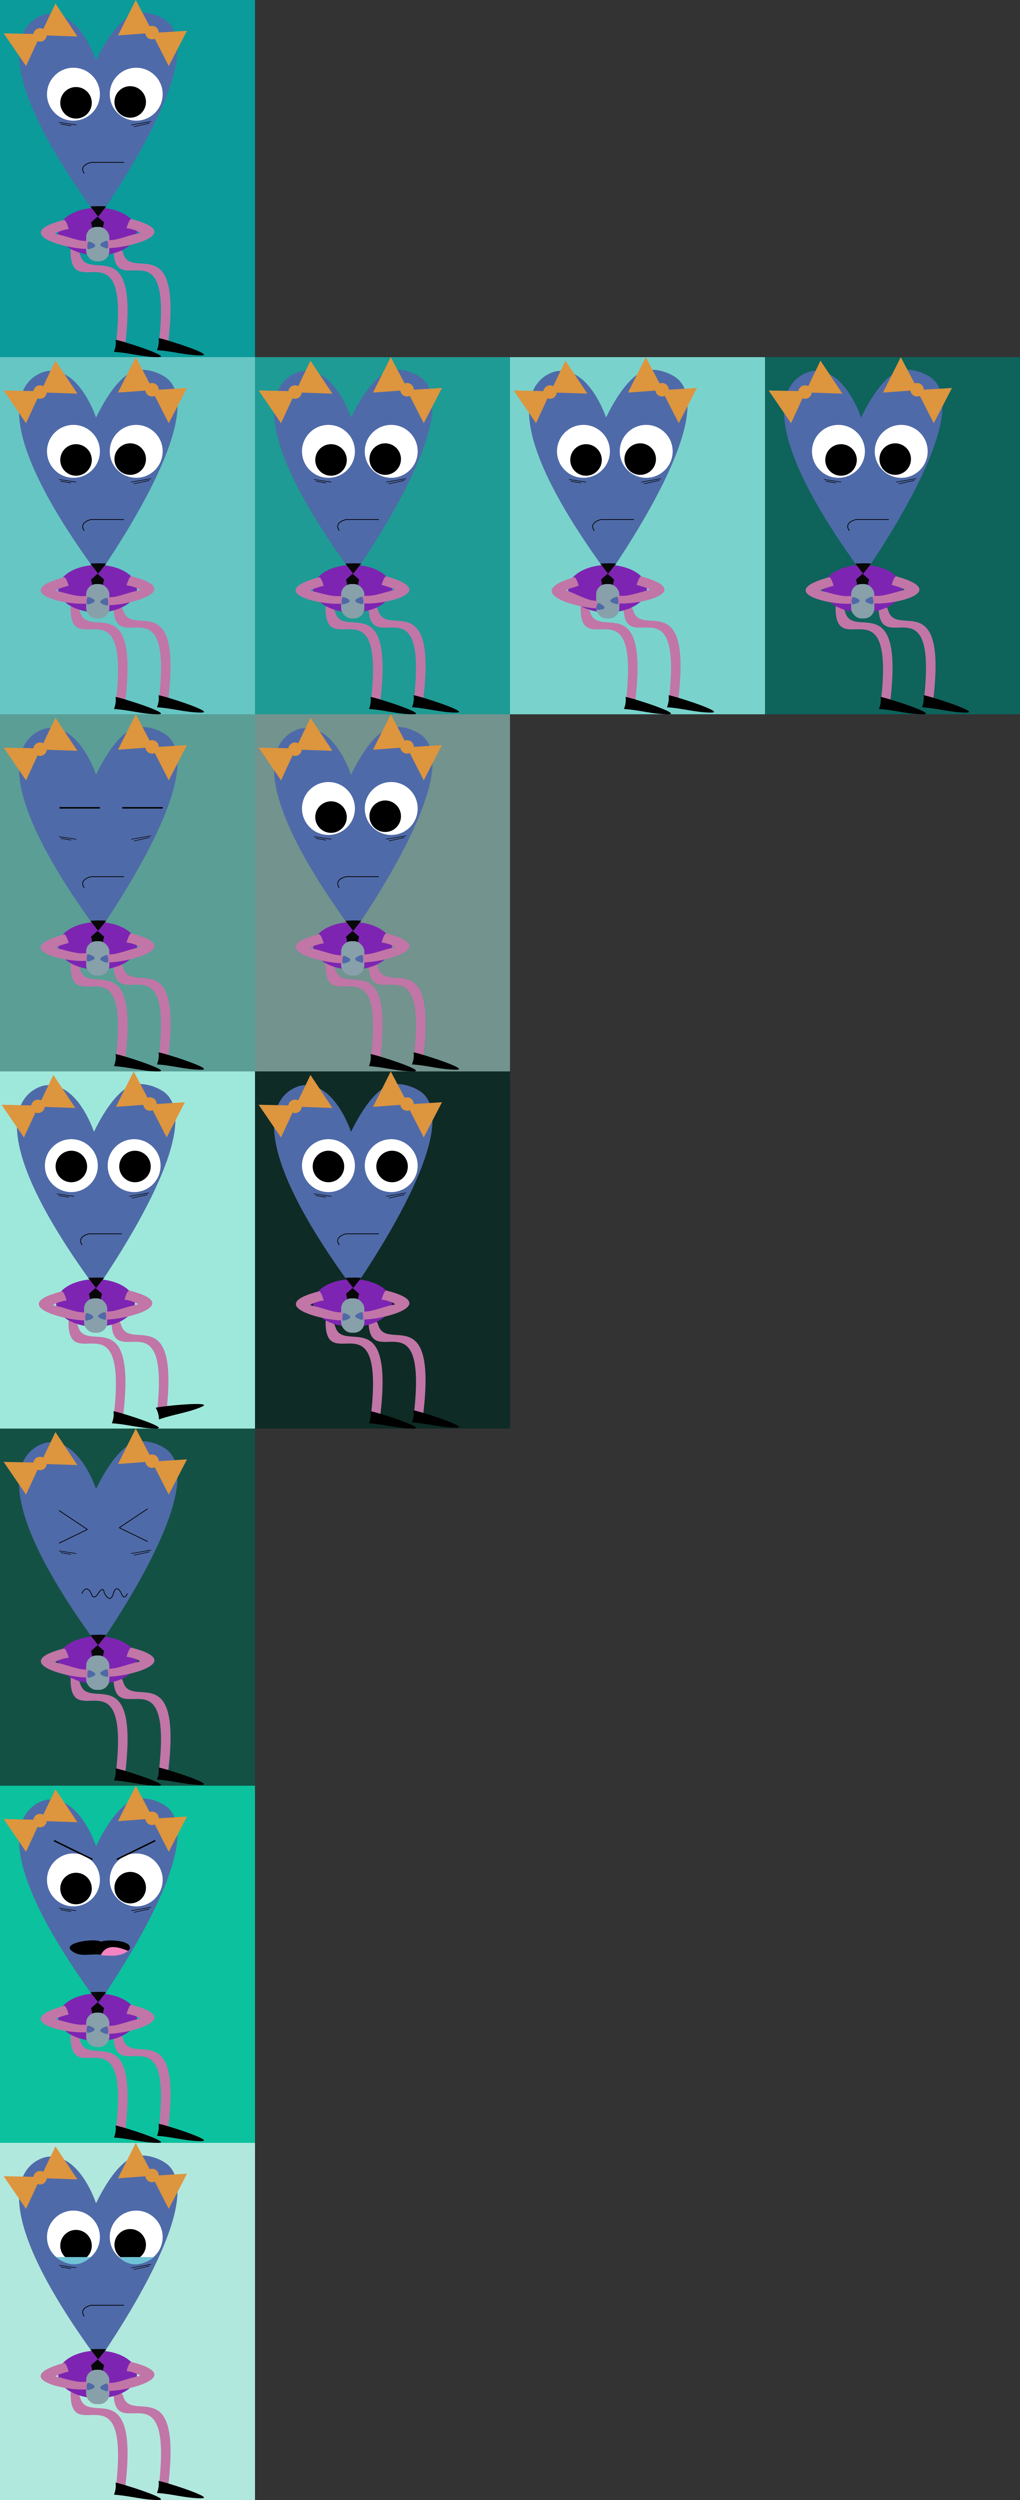 <svg xmlns="http://www.w3.org/2000/svg" width="1400" height="3430" viewBox="0 0 1400 3430"><rect x="0" y="0" width="1400" height="3430" fill="#333333" stroke="none"/><defs><style>.cls-1{fill:#0b9b9b;}.cls-2{fill:#4f6aa8;}.cls-3{fill:#dd953e;}.cls-4{fill:#fff;}.cls-17,.cls-5,.cls-6{fill:none;stroke:#000;stroke-miterlimit:10;}.cls-5{stroke-width:0.75px;}.cls-7{fill:#c176a7;}.cls-8{fill:#7e24b2;}.cls-9{fill:#070707;}.cls-10{fill:#87a0aa;}.cls-11{fill:#4e69a7;}.cls-12{fill:#66c6c4;}.cls-13{fill:#1e9b94;}.cls-14{fill:#79d3cc;}.cls-15{fill:#0e635b;}.cls-16{fill:#5a9e96;}.cls-17{stroke-width:2px;}.cls-18{fill:#72938e;}.cls-19{fill:#9ee8db;}.cls-20{fill:#145145;}.cls-21{fill:#0cc19e;}.cls-22{fill:#f484c1;}.cls-23{fill:#b1e8dd;}.cls-24{fill:#70c3d6;}.cls-25{fill:#0e2b25;}</style></defs><title>spritesheet_karater2</title><g id="Layer_2" data-name="Layer 2"><rect class="cls-1" width="350" height="490"/><g id="hoved"><path class="cls-2" d="M135.33,298.92c.79-2.75,152.51-214.35,95.52-268.44-8.27-7.82-36.88-21.16-56-6.74-7.91,5.9-23.61,19.27-43.05,59.18,0,0-22.43-69.64-67.28-63.74C64.51,19.18-58.25,35.71,135.33,298.92Z"/><polygon class="cls-3" points="186.35 0 161.95 48.63 210.12 45.09 186.35 0"/><polygon class="cls-3" points="231.61 90.62 256.62 42.29 208.41 45.23 231.61 90.62"/><circle class="cls-3" cx="208.69" cy="44.74" r="9.23"/><polygon class="cls-3" points="5.02 45.73 35.72 90.65 55.98 46.81 5.02 45.73"/><polygon class="cls-3" points="106.22 50.11 76.1 4.79 55.28 48.37 106.22 50.11"/><circle class="cls-3" cx="54.97" cy="47.89" r="9.23"/></g><g id="ansigt"><circle class="cls-4" cx="100.81" cy="129.25" r="36.3"/><circle class="cls-4" cx="186.97" cy="129.25" r="36.3"/><circle cx="104.35" cy="141.05" r="21.64"/><circle cx="178.71" cy="139.87" r="21.64"/><line class="cls-5" x1="81.04" y1="167.9" x2="104.64" y2="171.45"/><line class="cls-5" x1="83.4" y1="170.27" x2="97.56" y2="172.63"/><line class="cls-5" x1="180.18" y1="171.45" x2="207.33" y2="166.72"/><line class="cls-5" x1="183.73" y1="173.81" x2="204.97" y2="169.09"/><path class="cls-6" d="M170,222.79H125.13s-17.7,3.54-9.44,15.35"/></g><g id="ben"><path class="cls-7" d="M169,347.24c10.62,38.95,80-33.7,62.18,120.58-.51,4.31-10.23-1.18-12.6-1.95,17.22-161.63-63.13-49.32-62.68-124.56C155.9,336,166.85,339.65,169,347.24Z"/><path d="M217.63,463.87c.87,5.76-.06,10.84-2.13,16.52,20.48,1.18,40.13,7.34,60.81,7.25S224.25,464.36,217.63,463.87Z"/><path class="cls-7" d="M110,349.6c10.63,38.95,80-33.7,62.18,120.58-.5,4.31-10.23-1.18-12.6-1.95C176.75,306.6,96.4,418.91,96.85,343.67,96.89,338.37,107.83,342,110,349.6Z"/><path d="M158.61,466.23c.87,5.76-.06,10.84-2.13,16.52,20.48,1.18,40.14,7.34,60.81,7.25S165.23,466.72,158.61,466.23Z"/></g><g id="krop"><ellipse class="cls-8" cx="133.91" cy="317.67" rx="54.05" ry="32.6"/><path class="cls-9" d="M124,283.26s13.79-.92,21.71,0l-10.95,13.89Z"/><polygon class="cls-9" points="133.91 297.21 124.99 305.04 133.91 346.8 142.84 305.04 133.91 297.21"/><rect class="cls-10" x="118.22" y="311.32" width="31.87" height="47.21" rx="14.16" ry="14.16"/></g><g id="arme"><path class="cls-7" d="M87.53,301.78c-78.74,20.29,12.51,41.71,35,39.61.4,0,4.92-10.62-6-10.8s-25.31-6.94-39.16-9.31c-6.52-1.11,13.63-7.38,16.88-6.82C94.53,314.49,90.74,301.06,87.53,301.78Z"/><path class="cls-11" d="M121.76,342c-3,.8-2.15-11.62.76-10.63C137.1,336.77,129.52,339.88,121.76,342Z"/><path class="cls-7" d="M180.49,300.6c78.74,20.29-12.51,41.71-35,39.61-.4,0-4.91-10.62,6-10.8s25.31-6.94,39.17-9.31c6.51-1.11-13.64-7.38-16.89-6.82C173.55,313.31,177.33,299.88,180.49,300.6Z"/><path class="cls-11" d="M146.65,340.83c3,.8,2.15-11.62-.77-10.63C131.27,335.59,138.88,338.7,146.65,340.83Z"/></g></g><g id="Layer_3" data-name="Layer 3"><rect class="cls-12" y="490" width="350" height="490"/><g id="hoved-2" data-name="hoved"><path class="cls-2" d="M135.33,788.92c.79-2.75,152.51-214.35,95.52-268.44-8.27-7.82-36.88-21.16-56-6.74-7.91,5.9-23.61,19.27-43.05,59.18,0,0-22.43-69.64-67.28-63.74C64.51,509.18-58.25,525.71,135.33,788.92Z"/><polygon class="cls-3" points="186.35 490 161.95 538.63 210.12 535.09 186.35 490"/><polygon class="cls-3" points="231.61 580.62 256.62 532.29 208.41 535.23 231.61 580.62"/><circle class="cls-3" cx="208.69" cy="534.74" r="9.23"/><polygon class="cls-3" points="5.02 535.73 35.72 580.65 55.98 536.81 5.02 535.73"/><polygon class="cls-3" points="106.22 540.11 76.1 494.79 55.28 538.37 106.22 540.11"/><circle class="cls-3" cx="54.97" cy="537.89" r="9.23"/></g><g id="ansigt-2" data-name="ansigt"><circle class="cls-4" cx="100.81" cy="619.25" r="36.3"/><circle class="cls-4" cx="186.97" cy="619.25" r="36.3"/><circle cx="104.35" cy="631.05" r="21.64"/><circle cx="178.71" cy="629.87" r="21.64"/><line class="cls-5" x1="81.04" y1="657.9" x2="104.64" y2="661.45"/><line class="cls-5" x1="83.4" y1="660.27" x2="97.56" y2="662.63"/><line class="cls-5" x1="180.18" y1="661.45" x2="207.33" y2="656.72"/><line class="cls-5" x1="183.73" y1="663.81" x2="204.97" y2="659.09"/><path class="cls-6" d="M170,712.79H125.13s-17.7,3.54-9.44,15.35"/></g><g id="ben-2" data-name="ben"><path class="cls-7" d="M169,837.24c10.62,39,80-33.7,62.18,120.58-.51,4.31-10.23-1.18-12.6-2,17.22-161.63-63.13-49.32-62.68-124.56C155.9,826,166.85,829.65,169,837.24Z"/><path d="M217.63,953.87c.87,5.76-.06,10.84-2.13,16.52,20.48,1.18,40.13,7.34,60.81,7.25S224.25,954.36,217.63,953.87Z"/><path class="cls-7" d="M110,839.6c10.63,38.95,80-33.7,62.18,120.58-.5,4.31-10.23-1.18-12.6-1.95C176.75,796.6,96.4,908.91,96.85,833.67,96.89,828.37,107.83,832,110,839.6Z"/><path d="M158.61,956.23c.87,5.76-.06,10.84-2.13,16.52,20.48,1.18,40.14,7.34,60.81,7.25S165.23,956.72,158.61,956.23Z"/></g><g id="krop-2" data-name="krop"><ellipse class="cls-8" cx="133.91" cy="807.67" rx="54.05" ry="32.6"/><path class="cls-9" d="M124,773.26s13.79-.92,21.71,0l-10.95,13.89Z"/><polygon class="cls-9" points="133.91 787.21 124.99 795.04 133.91 836.8 142.84 795.04 133.91 787.21"/><rect class="cls-10" x="118.22" y="801.32" width="31.87" height="47.21" rx="14.16" ry="14.16"/></g><g id="arme-2" data-name="arme"><path class="cls-7" d="M87.7,792c-77.25,21.24,6.45,39.92,34.4,35.87.51-.07,2.53-11.07-7.25-10.05S88.5,813.13,77.4,810.7c-5.21-1.18,14.58-6.56,16.78-7C94.33,803.68,90.78,791.11,87.7,792Z"/><path class="cls-11" d="M121.13,829.13c-3.89.88-2.21-10.83.3-10C134,823,131.31,826.82,121.13,829.13Z"/><path class="cls-7" d="M180.49,790.6c78.74,20.29-12.51,41.71-35,39.61-.4,0-4.91-10.62,6-10.8s25.31-6.94,39.17-9.31c6.51-1.11-13.64-7.38-16.89-6.82C173.55,803.31,177.33,789.88,180.49,790.6Z"/><path class="cls-11" d="M146.65,830.83c3,.8,2.15-11.62-.77-10.63C131.27,825.59,138.88,828.7,146.65,830.83Z"/></g></g><g id="Layer_4" data-name="Layer 4"><rect class="cls-13" x="350" y="490" width="350" height="490"/><g id="hoved-3" data-name="hoved"><path class="cls-2" d="M485.33,788.92c.79-2.75,152.51-214.35,95.52-268.44-8.27-7.82-36.88-21.16-56-6.74-7.91,5.9-23.61,19.27-43.05,59.18,0,0-22.43-69.64-67.28-63.74C414.51,509.18,291.75,525.71,485.33,788.92Z"/><polygon class="cls-3" points="536.35 490 511.95 538.63 560.12 535.09 536.35 490"/><polygon class="cls-3" points="581.61 580.62 606.62 532.29 558.41 535.23 581.61 580.62"/><circle class="cls-3" cx="558.69" cy="534.74" r="9.23"/><polygon class="cls-3" points="355.02 535.73 385.72 580.65 405.98 536.81 355.02 535.73"/><polygon class="cls-3" points="456.22 540.11 426.1 494.79 405.28 538.37 456.22 540.11"/><circle class="cls-3" cx="404.97" cy="537.89" r="9.23"/></g><g id="ansigt-3" data-name="ansigt"><circle class="cls-4" cx="450.81" cy="619.25" r="36.3"/><circle class="cls-4" cx="536.97" cy="619.25" r="36.3"/><circle cx="454.35" cy="631.05" r="21.64"/><circle cx="528.71" cy="629.87" r="21.64"/><line class="cls-5" x1="431.04" y1="657.9" x2="454.64" y2="661.45"/><line class="cls-5" x1="433.4" y1="660.27" x2="447.56" y2="662.63"/><line class="cls-5" x1="530.18" y1="661.45" x2="557.33" y2="656.72"/><line class="cls-5" x1="533.73" y1="663.81" x2="554.97" y2="659.09"/><path class="cls-6" d="M520,712.79H475.13s-17.7,3.54-9.44,15.35"/></g><g id="ben-3" data-name="ben"><path class="cls-7" d="M519,837.24c10.62,39,80-33.7,62.18,120.58-.51,4.31-10.23-1.18-12.6-2,17.22-161.63-63.13-49.32-62.68-124.56C505.9,826,516.85,829.65,519,837.24Z"/><path d="M567.63,953.87c.87,5.76-.06,10.84-2.13,16.52,20.48,1.18,40.13,7.34,60.81,7.25S574.25,954.36,567.63,953.87Z"/><path class="cls-7" d="M460,839.6c10.63,38.95,80-33.7,62.18,120.58-.5,4.31-10.23-1.18-12.6-1.95,17.22-161.63-63.13-49.32-62.68-124.56C446.89,828.37,457.83,832,460,839.6Z"/><path d="M508.61,956.23c.87,5.76-.06,10.84-2.13,16.52,20.48,1.18,40.14,7.34,60.81,7.25S515.23,956.72,508.61,956.23Z"/></g><g id="krop-3" data-name="krop"><ellipse class="cls-8" cx="483.91" cy="807.67" rx="54.05" ry="32.6"/><path class="cls-9" d="M474,773.26s13.79-.92,21.71,0l-10.95,13.89Z"/><polygon class="cls-9" points="483.92 787.21 474.99 795.04 483.92 836.8 492.84 795.04 483.92 787.21"/><rect class="cls-10" x="468.22" y="801.32" width="31.87" height="47.21" rx="14.16" ry="14.16"/></g><g id="arme-3" data-name="arme"><path class="cls-7" d="M437.7,792c-77.25,21.24,6.45,39.92,34.4,35.87.51-.07,2.53-11.07-7.25-10.05s-26.35-4.65-37.45-7.08c-5.21-1.18,14.58-6.56,16.78-7C444.33,803.68,440.78,791.11,437.7,792Z"/><path class="cls-11" d="M471.13,829.13c-3.89.88-2.21-10.83.3-10C484,823,481.31,826.82,471.13,829.13Z"/><path class="cls-7" d="M530.4,790.75c76.78,21.64-7.23,40.64-35.24,36.81-.5-.06-2.6-11.12,7.27-10.11s26.88-5.27,38.09-7.82c5.26-1.18-14.53-6.6-16.67-7.09C523.69,802.5,527.34,789.89,530.4,790.75Z"/><path class="cls-11" d="M496.54,828.86c3.91.84,2.15-10.84-.36-10.05C483.56,822.84,486.26,826.62,496.54,828.86Z"/></g></g><g id="Layer_5" data-name="Layer 5"><rect class="cls-14" x="700" y="490" width="350" height="490"/><g id="hoved-4" data-name="hoved"><path class="cls-2" d="M835.33,788.92c.79-2.75,152.51-214.35,95.52-268.44-8.27-7.82-36.88-21.16-56-6.74-7.91,5.9-23.61,19.27-43.05,59.18,0,0-22.43-69.64-67.28-63.74C764.51,509.18,641.75,525.71,835.33,788.92Z"/><polygon class="cls-3" points="886.35 490 861.95 538.63 910.12 535.09 886.35 490"/><polygon class="cls-3" points="931.61 580.62 956.62 532.29 908.41 535.23 931.61 580.62"/><circle class="cls-3" cx="908.69" cy="534.74" r="9.23"/><polygon class="cls-3" points="705.02 535.73 735.72 580.65 755.98 536.81 705.02 535.73"/><polygon class="cls-3" points="806.22 540.11 776.1 494.79 755.28 538.37 806.22 540.11"/><circle class="cls-3" cx="754.97" cy="537.89" r="9.23"/></g><g id="ansigt-4" data-name="ansigt"><circle class="cls-4" cx="800.81" cy="619.25" r="36.3"/><circle class="cls-4" cx="886.97" cy="619.25" r="36.3"/><circle cx="804.35" cy="631.05" r="21.64"/><circle cx="878.71" cy="629.87" r="21.64"/><line class="cls-5" x1="781.04" y1="657.9" x2="804.64" y2="661.45"/><line class="cls-5" x1="783.4" y1="660.27" x2="797.56" y2="662.63"/><line class="cls-5" x1="880.18" y1="661.45" x2="907.33" y2="656.72"/><line class="cls-5" x1="883.73" y1="663.81" x2="904.97" y2="659.09"/><path class="cls-6" d="M870,712.79H825.13s-17.7,3.54-9.44,15.35"/></g><g id="ben-4" data-name="ben"><path class="cls-7" d="M869,837.24c10.62,39,80-33.7,62.18,120.58-.51,4.31-10.23-1.18-12.6-2,17.22-161.63-63.13-49.32-62.68-124.56C855.9,826,866.85,829.65,869,837.24Z"/><path d="M917.63,953.87c.87,5.76-.06,10.84-2.13,16.52,20.48,1.18,40.13,7.34,60.81,7.25S924.25,954.36,917.63,953.87Z"/><path class="cls-7" d="M810,839.6c10.63,38.95,80-33.7,62.18,120.58-.5,4.31-10.23-1.18-12.6-1.95,17.22-161.63-63.13-49.32-62.68-124.56C796.89,828.37,807.83,832,810,839.6Z"/><path d="M858.61,956.23c.87,5.76-.06,10.84-2.13,16.52,20.48,1.18,40.14,7.34,60.81,7.25S865.23,956.72,858.61,956.23Z"/></g><g id="krop-4" data-name="krop"><ellipse class="cls-8" cx="833.91" cy="807.67" rx="54.05" ry="32.6"/><path class="cls-9" d="M824,773.26s13.79-.92,21.71,0l-11,13.89Z"/><polygon class="cls-9" points="833.91 787.21 824.99 795.04 833.91 836.8 842.84 795.04 833.91 787.21"/><rect class="cls-10" x="818.22" y="801.32" width="31.87" height="47.21" rx="14.16" ry="14.16"/></g><g id="arme-4" data-name="arme"><path class="cls-7" d="M788,792.06c-73.53,21.11,4,42.37,33.64,42.83.54,0,3-10.63-6.41-10.86s-27-10.52-37.2-13.53c-4.78-1.42,14.75-5.83,16.17-7C794.27,803.42,790.89,791.23,788,792.06Z"/><path class="cls-11" d="M820.18,836.73c-4.34,0-.26-10.38,2-9.3C833.38,832.79,831.48,836.65,820.18,836.73Z"/><path class="cls-7" d="M880.4,790.75c76.78,21.64-7.23,40.64-35.24,36.81-.5-.06-2.6-11.12,7.27-10.11s26.88-5.27,38.09-7.82c5.26-1.18-14.53-6.6-16.67-7.09C873.69,802.5,877.34,789.89,880.4,790.75Z"/><path class="cls-11" d="M846.54,828.86c3.91.84,2.15-10.84-.36-10.05C833.56,822.84,836.26,826.62,846.54,828.86Z"/></g></g><g id="Layer_7" data-name="Layer 7"><g id="Layer_6" data-name="Layer 6"><rect class="cls-15" x="1050" y="490" width="350" height="490"/><g id="hoved-5" data-name="hoved"><path class="cls-2" d="M1185.33,788.92c.79-2.75,152.51-214.35,95.52-268.44-8.27-7.82-36.88-21.16-56-6.74-7.91,5.9-23.61,19.27-43,59.18,0,0-22.43-69.64-67.28-63.74C1114.51,509.18,991.75,525.71,1185.33,788.92Z"/><polygon class="cls-3" points="1236.35 490 1211.95 538.63 1260.12 535.09 1236.35 490"/><polygon class="cls-3" points="1281.61 580.62 1306.62 532.29 1258.41 535.23 1281.61 580.62"/><circle class="cls-3" cx="1258.69" cy="534.74" r="9.23"/><polygon class="cls-3" points="1055.02 535.73 1085.72 580.65 1105.98 536.81 1055.02 535.73"/><polygon class="cls-3" points="1156.22 540.11 1126.1 494.79 1105.28 538.37 1156.22 540.11"/><circle class="cls-3" cx="1104.97" cy="537.89" r="9.23"/></g><g id="ansigt-5" data-name="ansigt"><circle class="cls-4" cx="1150.81" cy="619.25" r="36.3"/><circle class="cls-4" cx="1236.97" cy="619.25" r="36.3"/><circle cx="1154.35" cy="631.05" r="21.64"/><circle cx="1228.71" cy="629.87" r="21.64"/><line class="cls-5" x1="1131.04" y1="657.9" x2="1154.64" y2="661.45"/><line class="cls-5" x1="1133.4" y1="660.27" x2="1147.56" y2="662.63"/><line class="cls-5" x1="1230.18" y1="661.45" x2="1257.33" y2="656.72"/><line class="cls-5" x1="1233.73" y1="663.81" x2="1254.97" y2="659.09"/><path class="cls-6" d="M1220,712.79h-44.86s-17.7,3.54-9.44,15.35"/></g><g id="ben-5" data-name="ben"><path class="cls-7" d="M1219,837.24c10.62,39,80-33.7,62.18,120.58-.51,4.31-10.23-1.18-12.6-2,17.22-161.63-63.13-49.32-62.68-124.56C1205.9,826,1216.85,829.65,1219,837.24Z"/><path d="M1267.63,953.87c.87,5.76-.06,10.84-2.13,16.52,20.48,1.18,40.13,7.34,60.81,7.25S1274.25,954.36,1267.63,953.87Z"/><path class="cls-7" d="M1160,839.6c10.63,38.95,80-33.7,62.18,120.58-.5,4.31-10.23-1.18-12.6-1.95,17.22-161.63-63.13-49.32-62.68-124.56C1146.89,828.37,1157.83,832,1160,839.6Z"/><path d="M1208.61,956.23c.87,5.76-.06,10.84-2.13,16.52,20.48,1.18,40.14,7.34,60.81,7.25S1215.23,956.72,1208.61,956.23Z"/></g><g id="krop-5" data-name="krop"><ellipse class="cls-8" cx="1183.91" cy="807.67" rx="54.05" ry="32.6"/><path class="cls-9" d="M1174,773.26s13.79-.92,21.71,0l-11,13.89Z"/><polygon class="cls-9" points="1183.91 787.21 1174.99 795.04 1183.91 836.8 1192.84 795.04 1183.91 787.21"/><rect class="cls-10" x="1168.22" y="801.32" width="31.87" height="47.21" rx="14.16" ry="14.16"/></g><g id="arme-5" data-name="arme"><path class="cls-7" d="M1137.7,792c-77.25,21.24,6.45,39.92,34.4,35.87.51-.07,2.53-11.07-7.25-10.05s-26.35-4.65-37.45-7.08c-5.21-1.18,14.58-6.56,16.78-7C1144.33,803.68,1140.78,791.11,1137.7,792Z"/><path class="cls-11" d="M1171.13,829.13c-3.89.88-2.21-10.83.3-10C1184,823,1181.31,826.82,1171.13,829.13Z"/><path class="cls-7" d="M1230.4,790.75c76.78,21.64-7.23,40.64-35.24,36.81-.5-.06-2.6-11.12,7.27-10.11s26.88-5.27,38.09-7.82c5.26-1.18-14.53-6.6-16.67-7.09C1223.69,802.5,1227.34,789.89,1230.4,790.75Z"/><path class="cls-11" d="M1196.54,828.86c3.91.84,2.15-10.84-.36-10.05C1183.56,822.84,1186.26,826.62,1196.54,828.86Z"/></g></g><rect class="cls-16" y="980" width="350" height="490"/><g id="hoved-6" data-name="hoved"><path class="cls-2" d="M135.33,1278.92c.79-2.75,152.51-214.35,95.52-268.44-8.27-7.82-36.88-21.16-56-6.74-7.91,5.9-23.61,19.27-43.05,59.18,0,0-22.43-69.64-67.28-63.74C64.51,999.18-58.25,1015.71,135.33,1278.92Z"/><polygon class="cls-3" points="186.35 980 161.95 1028.63 210.12 1025.09 186.35 980"/><polygon class="cls-3" points="231.61 1070.62 256.62 1022.29 208.41 1025.23 231.61 1070.62"/><circle class="cls-3" cx="208.69" cy="1024.74" r="9.23"/><polygon class="cls-3" points="5.02 1025.73 35.72 1070.65 55.98 1026.81 5.02 1025.73"/><polygon class="cls-3" points="106.22 1030.11 76.1 984.79 55.28 1028.37 106.22 1030.11"/><circle class="cls-3" cx="54.97" cy="1027.89" r="9.23"/></g><g id="ansigt-6" data-name="ansigt"><line class="cls-5" x1="81.04" y1="1147.9" x2="104.64" y2="1151.45"/><line class="cls-5" x1="83.4" y1="1150.27" x2="97.56" y2="1152.63"/><line class="cls-5" x1="180.18" y1="1151.45" x2="207.33" y2="1146.72"/><line class="cls-5" x1="183.73" y1="1153.81" x2="204.97" y2="1149.09"/><path class="cls-6" d="M170,1202.79H125.13s-17.7,3.54-9.44,15.35"/><line id="blink" class="cls-17" x1="81.63" y1="1108.36" x2="137.1" y2="1108.36"/><line id="blink-2" class="cls-17" x1="167.79" y1="1108.36" x2="223.27" y2="1108.36"/></g><g id="ben-6" data-name="ben"><path class="cls-7" d="M169,1327.24c10.62,39,80-33.7,62.18,120.58-.51,4.31-10.23-1.18-12.6-2,17.22-161.63-63.13-49.32-62.68-124.56C155.9,1316,166.85,1319.65,169,1327.24Z"/><path d="M217.63,1443.87c.87,5.76-.06,10.84-2.13,16.52,20.48,1.18,40.13,7.34,60.81,7.25S224.25,1444.36,217.63,1443.87Z"/><path class="cls-7" d="M110,1329.6c10.63,39,80-33.7,62.18,120.58-.5,4.31-10.23-1.18-12.6-2,17.22-161.63-63.13-49.32-62.68-124.56C96.89,1318.37,107.83,1322,110,1329.6Z"/><path d="M158.61,1446.23c.87,5.76-.06,10.84-2.13,16.52,20.48,1.18,40.14,7.34,60.81,7.25S165.23,1446.72,158.61,1446.23Z"/></g><g id="krop-6" data-name="krop"><ellipse class="cls-8" cx="133.91" cy="1297.67" rx="54.05" ry="32.6"/><path class="cls-9" d="M124,1263.26s13.79-.92,21.71,0l-10.95,13.89Z"/><polygon class="cls-9" points="133.91 1277.21 124.99 1285.04 133.91 1326.8 142.84 1285.04 133.91 1277.21"/><rect class="cls-10" x="118.22" y="1291.32" width="31.87" height="47.21" rx="14.16" ry="14.16"/></g><g id="arme-6" data-name="arme"><path class="cls-7" d="M87.7,1282c-77.25,21.24,6.45,39.92,34.4,35.87.51-.07,2.53-11.07-7.25-10s-26.35-4.65-37.45-7.08c-5.21-1.18,14.58-6.56,16.78-7C94.33,1293.68,90.78,1281.11,87.7,1282Z"/><path class="cls-11" d="M121.13,1319.13c-3.89.88-2.21-10.83.3-10C134,1313,131.31,1316.82,121.13,1319.13Z"/><path class="cls-7" d="M180.49,1280.6c78.74,20.29-12.51,41.71-35,39.61-.4,0-4.91-10.62,6-10.8s25.31-6.94,39.17-9.31c6.51-1.11-13.64-7.38-16.89-6.82C173.55,1293.31,177.33,1279.88,180.49,1280.6Z"/><path class="cls-11" d="M146.65,1320.83c3,.8,2.15-11.62-.77-10.63C131.27,1315.59,138.88,1318.7,146.65,1320.83Z"/></g></g><g id="Layer_8" data-name="Layer 8"><rect class="cls-18" x="350" y="980" width="350" height="490"/><g id="hoved-7" data-name="hoved"><path class="cls-2" d="M485.33,1278.92c.79-2.75,152.51-214.35,95.52-268.44-8.27-7.82-36.88-21.16-56-6.74-7.91,5.9-23.61,19.27-43.05,59.18,0,0-22.43-69.64-67.28-63.74C414.51,999.18,291.75,1015.71,485.33,1278.92Z"/><polygon class="cls-3" points="536.35 980 511.95 1028.63 560.12 1025.09 536.35 980"/><polygon class="cls-3" points="581.61 1070.62 606.62 1022.29 558.41 1025.23 581.61 1070.62"/><circle class="cls-3" cx="558.69" cy="1024.74" r="9.23"/><polygon class="cls-3" points="355.02 1025.73 385.72 1070.65 405.98 1026.81 355.02 1025.73"/><polygon class="cls-3" points="456.22 1030.11 426.1 984.79 405.28 1028.37 456.22 1030.11"/><circle class="cls-3" cx="404.97" cy="1027.89" r="9.23"/></g><g id="ansigt-7" data-name="ansigt"><circle class="cls-4" cx="450.81" cy="1109.25" r="36.3"/><circle class="cls-4" cx="536.97" cy="1109.25" r="36.3"/><circle cx="454.35" cy="1121.05" r="21.64"/><circle cx="528.71" cy="1119.87" r="21.64"/><line class="cls-5" x1="431.04" y1="1147.9" x2="454.64" y2="1151.45"/><line class="cls-5" x1="433.4" y1="1150.27" x2="447.56" y2="1152.63"/><line class="cls-5" x1="530.18" y1="1151.45" x2="557.33" y2="1146.72"/><line class="cls-5" x1="533.73" y1="1153.81" x2="554.97" y2="1149.09"/><path class="cls-6" d="M520,1202.79H475.13s-17.7,3.54-9.44,15.35"/></g><g id="ben-7" data-name="ben"><path class="cls-7" d="M519,1327.24c10.62,39,80-33.7,62.18,120.58-.51,4.31-10.23-1.18-12.6-2,17.22-161.63-63.13-49.32-62.68-124.56C505.9,1316,516.85,1319.65,519,1327.24Z"/><path d="M567.63,1443.87c.87,5.76-.06,10.84-2.13,16.52,20.48,1.18,40.13,7.34,60.81,7.25S574.25,1444.36,567.63,1443.87Z"/><path class="cls-7" d="M460,1329.6c10.63,39,80-33.7,62.18,120.58-.5,4.31-10.23-1.18-12.6-2,17.22-161.63-63.13-49.32-62.68-124.56C446.89,1318.37,457.83,1322,460,1329.6Z"/><path d="M508.61,1446.23c.87,5.76-.06,10.84-2.13,16.52,20.48,1.18,40.14,7.34,60.81,7.25S515.23,1446.72,508.61,1446.23Z"/></g><g id="krop-7" data-name="krop"><ellipse class="cls-8" cx="483.91" cy="1297.67" rx="54.05" ry="32.6"/><path class="cls-9" d="M474,1263.26s13.79-.92,21.71,0l-10.95,13.89Z"/><polygon class="cls-9" points="483.92 1277.21 474.99 1285.04 483.92 1326.8 492.84 1285.04 483.92 1277.21"/><rect class="cls-10" x="468.22" y="1291.32" width="31.87" height="47.21" rx="14.16" ry="14.16"/></g><g id="arme-7" data-name="arme"><path class="cls-7" d="M437.53,1281.78c-78.74,20.29,12.51,41.71,35,39.61.4,0,4.92-10.62-6-10.8s-25.31-6.94-39.16-9.31c-6.52-1.11,13.63-7.38,16.88-6.82C444.53,1294.49,440.74,1281.06,437.53,1281.78Z"/><path class="cls-11" d="M471.76,1322c-3,.8-2.15-11.62.76-10.63C487.1,1316.77,479.52,1319.88,471.76,1322Z"/><path class="cls-7" d="M530.49,1280.6c78.74,20.29-12.51,41.71-35,39.61-.4,0-4.91-10.62,6-10.8s25.31-6.94,39.17-9.31c6.51-1.11-13.64-7.38-16.89-6.82C523.55,1293.31,527.33,1279.88,530.49,1280.6Z"/><path class="cls-11" d="M496.65,1320.83c3,.8,2.15-11.62-.77-10.63C481.27,1315.59,488.88,1318.7,496.65,1320.83Z"/></g></g><g id="Layer_9" data-name="Layer 9"><rect class="cls-19" y="1470" width="350" height="490"/><g id="hoved-8" data-name="hoved"><path class="cls-2" d="M132.46,1768.92c.79-2.75,152.51-214.35,95.51-268.44-8.26-7.82-36.88-21.16-56-6.74-7.91,5.9-23.61,19.27-43.05,59.18,0,0-22.42-69.64-67.28-63.74C61.63,1489.18-61.12,1505.71,132.46,1768.92Z"/><polygon class="cls-3" points="183.47 1470 159.07 1518.63 207.24 1515.09 183.47 1470"/><polygon class="cls-3" points="228.74 1560.62 253.75 1512.29 205.53 1515.23 228.74 1560.62"/><circle class="cls-3" cx="205.81" cy="1514.74" r="9.23"/><polygon class="cls-3" points="2.14 1515.73 32.84 1560.65 53.1 1516.81 2.14 1515.73"/><polygon class="cls-3" points="103.35 1520.11 73.22 1474.79 52.4 1518.37 103.35 1520.11"/><circle class="cls-3" cx="52.1" cy="1517.89" r="9.23"/></g><g id="ansigt-8" data-name="ansigt"><circle class="cls-4" cx="97.93" cy="1599.25" r="36.3"/><circle class="cls-4" cx="184.1" cy="1599.25" r="36.3"/><circle cx="97.93" cy="1600.43" r="21.64"/><circle cx="185.28" cy="1600.43" r="21.64"/><line class="cls-5" x1="78.16" y1="1637.9" x2="101.77" y2="1641.45"/><line class="cls-5" x1="80.52" y1="1640.27" x2="94.68" y2="1642.63"/><line class="cls-5" x1="177.31" y1="1641.45" x2="204.46" y2="1636.72"/><line class="cls-5" x1="180.85" y1="1643.81" x2="202.1" y2="1639.09"/><path class="cls-6" d="M167.11,1692.79H122.26s-17.71,3.54-9.45,15.35"/></g><g id="ben-8" data-name="ben"><path class="cls-7" d="M166.1,1817.24c10.62,39,80-33.7,62.18,120.58-.51,4.31-10.24-1.18-12.61-2,17.22-161.63-63.13-49.32-62.68-124.56C153,1806,164,1809.65,166.1,1817.24Z"/><path d="M213.69,1931.46c3.08,5,4.23,10,4.55,16,19.29-7,39.8-9.14,58.74-17.4S220,1929.3,213.69,1931.46Z"/><path class="cls-7" d="M107.08,1819.6c10.62,39,80-33.7,62.18,120.58-.51,4.31-10.24-1.18-12.61-2,17.22-161.63-63.12-49.32-62.67-124.56C94,1808.37,105,1812,107.08,1819.6Z"/><path d="M155.73,1936.23c.87,5.76-.06,10.84-2.12,16.52,20.48,1.18,40.13,7.34,60.81,7.25S162.35,1936.72,155.73,1936.23Z"/></g><g id="krop-8" data-name="krop"><ellipse class="cls-8" cx="131.04" cy="1787.67" rx="54.05" ry="32.6"/><path class="cls-9" d="M121.1,1753.26s13.8-.92,21.72,0l-11,13.89Z"/><polygon class="cls-9" points="131.04 1767.21 122.11 1775.04 131.04 1816.8 139.96 1775.04 131.04 1767.21"/><rect class="cls-10" x="115.34" y="1781.32" width="31.87" height="47.21" rx="14.16" ry="14.16"/></g><g id="arme-8" data-name="arme"><path class="cls-7" d="M84.65,1771.78c-78.74,20.29,12.51,41.71,35,39.61.4,0,4.92-10.62-6-10.8s-25.3-6.94-39.16-9.31c-6.52-1.11,13.63-7.38,16.88-6.82C91.65,1784.49,87.86,1771.06,84.65,1771.78Z"/><path class="cls-11" d="M118.88,1812c-3,.8-2.15-11.62.77-10.63C134.23,1806.77,126.65,1809.88,118.88,1812Z"/><path class="cls-7" d="M177.62,1770.6c78.74,20.29-12.52,41.71-35,39.61-.4,0-4.91-10.62,6-10.8s25.31-6.94,39.18-9.31c6.5-1.11-13.65-7.38-16.89-6.82C170.67,1783.31,174.45,1769.88,177.62,1770.6Z"/><path class="cls-11" d="M143.77,1810.83c3,.8,2.15-11.62-.76-10.63C128.39,1805.59,136,1808.7,143.77,1810.83Z"/></g></g><g id="Layer_11" data-name="Layer 11"><rect class="cls-20" y="1960" width="350" height="490"/><g id="hoved-9" data-name="hoved"><path class="cls-2" d="M135.33,2258.92c.79-2.75,152.51-214.35,95.52-268.44-8.27-7.82-36.88-21.16-56-6.74-7.91,5.9-23.61,19.27-43.05,59.18,0,0-22.43-69.64-67.28-63.74C64.51,1979.18-58.25,1995.71,135.33,2258.92Z"/><polygon class="cls-3" points="186.35 1960 161.95 2008.63 210.12 2005.09 186.35 1960"/><polygon class="cls-3" points="231.61 2050.62 256.62 2002.29 208.41 2005.23 231.61 2050.62"/><circle class="cls-3" cx="208.69" cy="2004.74" r="9.23"/><polygon class="cls-3" points="5.02 2005.73 35.72 2050.65 55.98 2006.81 5.02 2005.73"/><polygon class="cls-3" points="106.22 2010.11 76.1 1964.79 55.28 2008.37 106.22 2010.11"/><circle class="cls-3" cx="54.97" cy="2007.89" r="9.23"/></g><g id="ansigt-9" data-name="ansigt"><line class="cls-5" x1="81.04" y1="2127.9" x2="104.64" y2="2131.45"/><line class="cls-5" x1="83.4" y1="2130.27" x2="97.56" y2="2132.63"/><line class="cls-5" x1="180.18" y1="2131.45" x2="207.33" y2="2126.72"/><line class="cls-5" x1="183.73" y1="2133.81" x2="204.97" y2="2129.09"/><path id="frustreret" class="cls-6" d="M112.31,2186.33s5.91-14.16,13,0c0,0,2.36,10.63,9.44,0,0,0,7.08-11.8,8.26-1.18,0,0,8.27,17.71,13,0,0,0,3.54-13,10.62,1.18,0,0,3.54,10.63,8.26,0"/><line class="cls-6" x1="81.04" y1="2072.43" x2="119.99" y2="2098.4"/><line class="cls-6" x1="119.99" y1="2098.4" x2="81.04" y2="2117.28"/><line class="cls-6" x1="202.61" y1="2070.07" x2="163.66" y2="2096.04"/><line class="cls-6" x1="163.66" y1="2096.04" x2="202.61" y2="2114.92"/></g><g id="ben-9" data-name="ben"><path class="cls-7" d="M169,2307.24c10.62,39,80-33.7,62.18,120.58-.51,4.31-10.23-1.18-12.6-2,17.22-161.63-63.13-49.32-62.68-124.56C155.9,2296,166.85,2299.65,169,2307.24Z"/><path class="cls-7" d="M110,2309.6c10.63,39,80-33.7,62.18,120.58-.5,4.31-10.23-1.18-12.6-1.95,17.22-161.63-63.13-49.32-62.68-124.56C96.89,2298.37,107.83,2302,110,2309.6Z"/><path d="M158.61,2426.23c.87,5.76-.06,10.84-2.13,16.52,20.48,1.18,40.14,7.34,60.81,7.25S165.23,2426.72,158.61,2426.23Z"/><path d="M217.63,2425.05c.87,5.76-.06,10.84-2.13,16.52,20.48,1.18,40.13,7.34,60.81,7.25S224.25,2425.54,217.63,2425.05Z"/></g><g id="krop-9" data-name="krop"><ellipse class="cls-8" cx="133.91" cy="2277.67" rx="54.05" ry="32.6"/><path class="cls-9" d="M124,2243.26s13.79-.92,21.71,0l-10.95,13.89Z"/><polygon class="cls-9" points="133.91 2257.21 124.99 2265.04 133.91 2306.8 142.84 2265.04 133.91 2257.21"/><rect class="cls-10" x="118.22" y="2271.32" width="31.87" height="47.21" rx="14.16" ry="14.16"/></g><g id="arme-9" data-name="arme"><path class="cls-7" d="M87.53,2261.78c-78.74,20.29,12.51,41.71,35,39.61.4,0,4.92-10.62-6-10.8s-25.31-6.94-39.16-9.31c-6.52-1.11,13.63-7.38,16.88-6.82C94.53,2274.49,90.74,2261.06,87.53,2261.78Z"/><path class="cls-11" d="M121.76,2302c-3,.8-2.15-11.62.76-10.63C137.1,2296.77,129.52,2299.88,121.76,2302Z"/><path class="cls-7" d="M180.49,2260.6c78.74,20.29-12.51,41.71-35,39.61-.4,0-4.91-10.62,6-10.8s25.31-6.94,39.17-9.31c6.51-1.11-13.64-7.38-16.89-6.82C173.55,2273.31,177.33,2259.88,180.49,2260.6Z"/><path class="cls-11" d="M146.65,2300.83c3,.8,2.15-11.62-.77-10.63C131.27,2295.59,138.88,2298.7,146.65,2300.83Z"/></g></g><g id="Layer_12" data-name="Layer 12"><rect class="cls-21" y="2450" width="350" height="490"/><g id="hoved-10" data-name="hoved"><path class="cls-2" d="M135.33,2748.92c.79-2.75,152.51-214.35,95.52-268.44-8.27-7.82-36.88-21.16-56-6.74-7.91,5.9-23.61,19.27-43.05,59.18,0,0-22.43-69.64-67.28-63.74C64.51,2469.18-58.25,2485.71,135.33,2748.92Z"/><polygon class="cls-3" points="186.35 2450 161.95 2498.63 210.12 2495.09 186.35 2450"/><polygon class="cls-3" points="231.61 2540.62 256.62 2492.29 208.41 2495.23 231.61 2540.62"/><circle class="cls-3" cx="208.69" cy="2494.74" r="9.23"/><polygon class="cls-3" points="5.02 2495.73 35.72 2540.65 55.98 2496.81 5.02 2495.73"/><polygon class="cls-3" points="106.22 2500.11 76.1 2454.79 55.28 2498.37 106.22 2500.11"/><circle class="cls-3" cx="54.97" cy="2497.89" r="9.23"/></g><g id="ansigt-10" data-name="ansigt"><circle class="cls-4" cx="100.81" cy="2579.25" r="36.3"/><circle class="cls-4" cx="186.97" cy="2579.25" r="36.3"/><circle cx="104.35" cy="2591.05" r="21.64"/><circle cx="178.71" cy="2589.87" r="21.64"/><g id="main"><path d="M139.46,2682c-16.76-2.25-29,4.2-41.24-5.58-13.74-11,31.81-17.71,40.31-12.41,8.81-3.37,35.41-2,39.22,5.79C183.77,2682.15,141.47,2682.29,139.46,2682Z"/><path class="cls-22" d="M138.28,2682.53c7.84-16.38,23.88-11.39,37.6-5.9C164.85,2685,151.27,2683.41,138.28,2682.53Z"/></g><line class="cls-5" x1="81.04" y1="2617.9" x2="104.64" y2="2621.45"/><line class="cls-5" x1="83.4" y1="2620.27" x2="97.56" y2="2622.63"/><line class="cls-5" x1="180.18" y1="2621.45" x2="207.33" y2="2616.72"/><line class="cls-5" x1="183.73" y1="2623.81" x2="204.97" y2="2619.09"/><line class="cls-17" x1="74.19" y1="2525.34" x2="126.84" y2="2551.13"/><line class="cls-17" x1="213.01" y1="2525.34" x2="160.35" y2="2551.13"/></g><g id="ben-10" data-name="ben"><path class="cls-7" d="M169,2797.24c10.62,39,80-33.7,62.18,120.58-.51,4.31-10.23-1.18-12.6-2,17.22-161.63-63.13-49.32-62.68-124.56C155.9,2786,166.85,2789.65,169,2797.24Z"/><path d="M217.63,2913.87c.87,5.76-.06,10.84-2.13,16.52,20.48,1.18,40.13,7.34,60.81,7.25S224.25,2914.36,217.63,2913.87Z"/><path class="cls-7" d="M110,2799.6c10.63,39,80-33.7,62.18,120.58-.5,4.31-10.23-1.18-12.6-1.95,17.22-161.63-63.13-49.32-62.68-124.56C96.89,2788.37,107.83,2792,110,2799.6Z"/><path d="M158.61,2916.23c.87,5.76-.06,10.84-2.13,16.52,20.48,1.18,40.14,7.34,60.81,7.25S165.23,2916.72,158.61,2916.23Z"/></g><g id="krop-10" data-name="krop"><ellipse class="cls-8" cx="133.91" cy="2767.67" rx="54.05" ry="32.6"/><path class="cls-9" d="M124,2733.26s13.79-.92,21.71,0l-10.95,13.89Z"/><polygon class="cls-9" points="133.91 2747.21 124.99 2755.04 133.91 2796.8 142.84 2755.04 133.91 2747.21"/><rect class="cls-10" x="118.22" y="2761.32" width="31.87" height="47.21" rx="14.16" ry="14.16"/></g><g id="arme-10" data-name="arme"><path class="cls-7" d="M87.7,2752c-77.25,21.24,6.45,39.92,34.4,35.87.51-.07,2.53-11.07-7.25-10s-26.35-4.65-37.45-7.08c-5.21-1.18,14.58-6.56,16.78-7C94.33,2763.68,90.78,2751.11,87.7,2752Z"/><path class="cls-11" d="M121.13,2789.13c-3.89.88-2.21-10.83.3-10C134,2783,131.31,2786.82,121.13,2789.13Z"/><path class="cls-7" d="M180.49,2750.6c78.74,20.29-12.51,41.71-35,39.61-.4,0-4.91-10.62,6-10.8s25.31-6.94,39.17-9.31c6.51-1.11-13.64-7.38-16.89-6.82C173.55,2763.31,177.33,2749.88,180.49,2750.6Z"/><path class="cls-11" d="M146.65,2790.83c3,.8,2.15-11.62-.77-10.63C131.27,2785.59,138.88,2788.7,146.65,2790.83Z"/></g></g><g id="Layer_13" data-name="Layer 13"><rect class="cls-23" y="2940" width="350" height="490"/><g id="hoved-11" data-name="hoved"><path class="cls-2" d="M135.33,3238.92c.79-2.75,152.51-214.35,95.52-268.44-8.27-7.82-36.88-21.16-56-6.74-7.91,5.9-23.61,19.27-43.05,59.18,0,0-22.43-69.64-67.28-63.74C64.51,2959.18-58.25,2975.71,135.33,3238.92Z"/><polygon class="cls-3" points="186.35 2940 161.95 2988.63 210.12 2985.09 186.35 2940"/><polygon class="cls-3" points="231.61 3030.62 256.62 2982.29 208.41 2985.23 231.61 3030.62"/><circle class="cls-3" cx="208.69" cy="2984.74" r="9.23"/><polygon class="cls-3" points="5.02 2985.73 35.72 3030.65 55.98 2986.81 5.02 2985.73"/><polygon class="cls-3" points="106.22 2990.11 76.1 2944.79 55.28 2988.37 106.22 2990.11"/><circle class="cls-3" cx="54.97" cy="2987.89" r="9.23"/></g><g id="ansigt-11" data-name="ansigt"><circle class="cls-4" cx="100.81" cy="3069.25" r="36.3"/><circle class="cls-4" cx="186.97" cy="3069.25" r="36.3"/><circle cx="104.35" cy="3081.05" r="21.64"/><circle cx="178.71" cy="3079.87" r="21.64"/><g id="Layer_7-2" data-name="Layer 7"><path class="cls-24" d="M76.9,3096.69h47.22S105.23,3119.12,76.9,3096.69Z"/><path class="cls-24" d="M211.46,3096.69H163.07S182.43,3119.12,211.46,3096.69Z"/></g><line class="cls-5" x1="81.04" y1="3107.9" x2="104.64" y2="3111.45"/><line class="cls-5" x1="83.4" y1="3110.27" x2="97.56" y2="3112.63"/><line class="cls-5" x1="180.18" y1="3111.45" x2="207.33" y2="3106.72"/><line class="cls-5" x1="183.73" y1="3113.81" x2="204.97" y2="3109.09"/><path class="cls-6" d="M170,3162.79H125.13s-17.7,3.54-9.44,15.35"/></g><g id="ben-11" data-name="ben"><path class="cls-7" d="M169,3287.24c10.62,39,80-33.7,62.18,120.58-.51,4.31-10.23-1.18-12.6-2,17.22-161.63-63.13-49.32-62.68-124.56C155.9,3276,166.85,3279.65,169,3287.24Z"/><path d="M217.63,3403.87c.87,5.76-.06,10.84-2.13,16.52,20.48,1.18,40.13,7.34,60.81,7.25S224.25,3404.36,217.63,3403.87Z"/><path class="cls-7" d="M110,3289.6c10.63,39,80-33.7,62.18,120.58-.5,4.31-10.23-1.18-12.6-1.95,17.22-161.63-63.13-49.32-62.68-124.56C96.89,3278.37,107.83,3282,110,3289.6Z"/><path d="M158.61,3406.23c.87,5.76-.06,10.84-2.13,16.52,20.48,1.18,40.14,7.34,60.81,7.25S165.23,3406.72,158.61,3406.23Z"/></g><g id="krop-11" data-name="krop"><ellipse class="cls-8" cx="133.91" cy="3257.67" rx="54.05" ry="32.6"/><path class="cls-9" d="M124,3223.26s13.79-.92,21.71,0l-10.95,13.89Z"/><polygon class="cls-9" points="133.91 3237.21 124.99 3245.04 133.91 3286.8 142.84 3245.04 133.91 3237.21"/><rect class="cls-10" x="118.22" y="3251.32" width="31.87" height="47.21" rx="14.16" ry="14.16"/></g><g id="arme-11" data-name="arme"><path class="cls-7" d="M87.7,3242c-77.25,21.24,6.45,39.92,34.4,35.87.51-.07,2.53-11.07-7.25-10s-26.35-4.65-37.45-7.08c-5.21-1.18,14.58-6.56,16.78-7C94.33,3253.68,90.78,3241.11,87.7,3242Z"/><path class="cls-11" d="M121.13,3279.13c-3.89.88-2.21-10.83.3-10C134,3273,131.31,3276.82,121.13,3279.13Z"/><path class="cls-7" d="M180.49,3240.6c78.74,20.29-12.51,41.71-35,39.61-.4,0-4.91-10.62,6-10.8s25.31-6.94,39.17-9.31c6.51-1.11-13.64-7.38-16.89-6.82C173.55,3253.31,177.33,3239.88,180.49,3240.6Z"/><path class="cls-11" d="M146.65,3280.83c3,.8,2.15-11.62-.77-10.63C131.27,3275.59,138.88,3278.7,146.65,3280.83Z"/></g></g><g id="Layer_14" data-name="Layer 14"><rect class="cls-25" x="350" y="1470" width="350" height="490"/><g id="hoved-12" data-name="hoved"><path class="cls-2" d="M485.33,1768.92c.79-2.75,152.51-214.35,95.52-268.44-8.27-7.82-36.88-21.16-56-6.74-7.91,5.9-23.61,19.27-43.05,59.18,0,0-22.43-69.64-67.28-63.74C414.51,1489.18,291.75,1505.71,485.33,1768.92Z"/><polygon class="cls-3" points="536.35 1470 511.95 1518.63 560.12 1515.09 536.35 1470"/><polygon class="cls-3" points="581.61 1560.62 606.62 1512.29 558.41 1515.23 581.61 1560.62"/><circle class="cls-3" cx="558.69" cy="1514.74" r="9.23"/><polygon class="cls-3" points="355.02 1515.73 385.72 1560.65 405.98 1516.81 355.02 1515.73"/><polygon class="cls-3" points="456.22 1520.11 426.1 1474.79 405.28 1518.37 456.22 1520.11"/><circle class="cls-3" cx="404.97" cy="1517.89" r="9.23"/></g><g id="ansigt-12" data-name="ansigt"><circle class="cls-4" cx="450.81" cy="1599.25" r="36.3"/><circle class="cls-4" cx="536.97" cy="1599.25" r="36.3"/><circle cx="450.81" cy="1600.43" r="21.64"/><circle cx="538.15" cy="1600.43" r="21.64"/><line class="cls-5" x1="431.04" y1="1637.9" x2="454.64" y2="1641.45"/><line class="cls-5" x1="433.4" y1="1640.27" x2="447.56" y2="1642.63"/><line class="cls-5" x1="530.18" y1="1641.45" x2="557.33" y2="1636.72"/><line class="cls-5" x1="533.73" y1="1643.81" x2="554.97" y2="1639.09"/><path class="cls-6" d="M520,1692.79H475.13s-17.7,3.54-9.44,15.35"/></g><g id="ben-12" data-name="ben"><path class="cls-7" d="M519,1817.24c10.62,39,80-33.7,62.18,120.58-.51,4.31-10.23-1.18-12.6-2,17.22-161.63-63.13-49.32-62.68-124.56C505.9,1806,516.85,1809.65,519,1817.24Z"/><path class="cls-7" d="M460,1819.6c10.63,39,80-33.7,62.18,120.58-.5,4.31-10.23-1.18-12.6-2,17.22-161.63-63.13-49.32-62.68-124.56C446.89,1808.37,457.83,1812,460,1819.6Z"/><path d="M508.61,1936.23c.87,5.76-.06,10.84-2.13,16.52,20.48,1.18,40.14,7.34,60.81,7.25S515.23,1936.72,508.61,1936.23Z"/><path d="M567.63,1935.05c.87,5.76-.06,10.84-2.13,16.52,20.48,1.18,40.13,7.34,60.81,7.25S574.25,1935.54,567.63,1935.05Z"/></g><g id="krop-12" data-name="krop"><ellipse class="cls-8" cx="483.91" cy="1787.67" rx="54.05" ry="32.6"/><path class="cls-9" d="M474,1753.26s13.79-.92,21.71,0l-10.95,13.89Z"/><polygon class="cls-9" points="483.92 1767.21 474.99 1775.04 483.92 1816.8 492.84 1775.04 483.92 1767.21"/><rect class="cls-10" x="468.22" y="1781.32" width="31.87" height="47.21" rx="14.16" ry="14.16"/></g><g id="arme-12" data-name="arme"><path class="cls-7" d="M437.53,1771.78c-78.74,20.29,12.51,41.71,35,39.61.4,0,4.92-10.62-6-10.8s-25.31-6.94-39.16-9.31c-6.52-1.11,13.63-7.38,16.88-6.82C444.53,1784.49,440.74,1771.06,437.53,1771.78Z"/><path class="cls-11" d="M471.76,1812c-3,.8-2.15-11.62.76-10.63C487.1,1806.77,479.52,1809.88,471.76,1812Z"/><path class="cls-7" d="M530.49,1770.6c78.74,20.29-12.51,41.71-35,39.61-.4,0-4.91-10.62,6-10.8s25.31-6.94,39.17-9.31c6.51-1.11-13.64-7.38-16.89-6.82C523.55,1783.31,527.33,1769.88,530.49,1770.6Z"/><path class="cls-11" d="M496.65,1810.83c3,.8,2.15-11.62-.77-10.63C481.27,1805.59,488.88,1808.7,496.65,1810.83Z"/></g></g></svg>